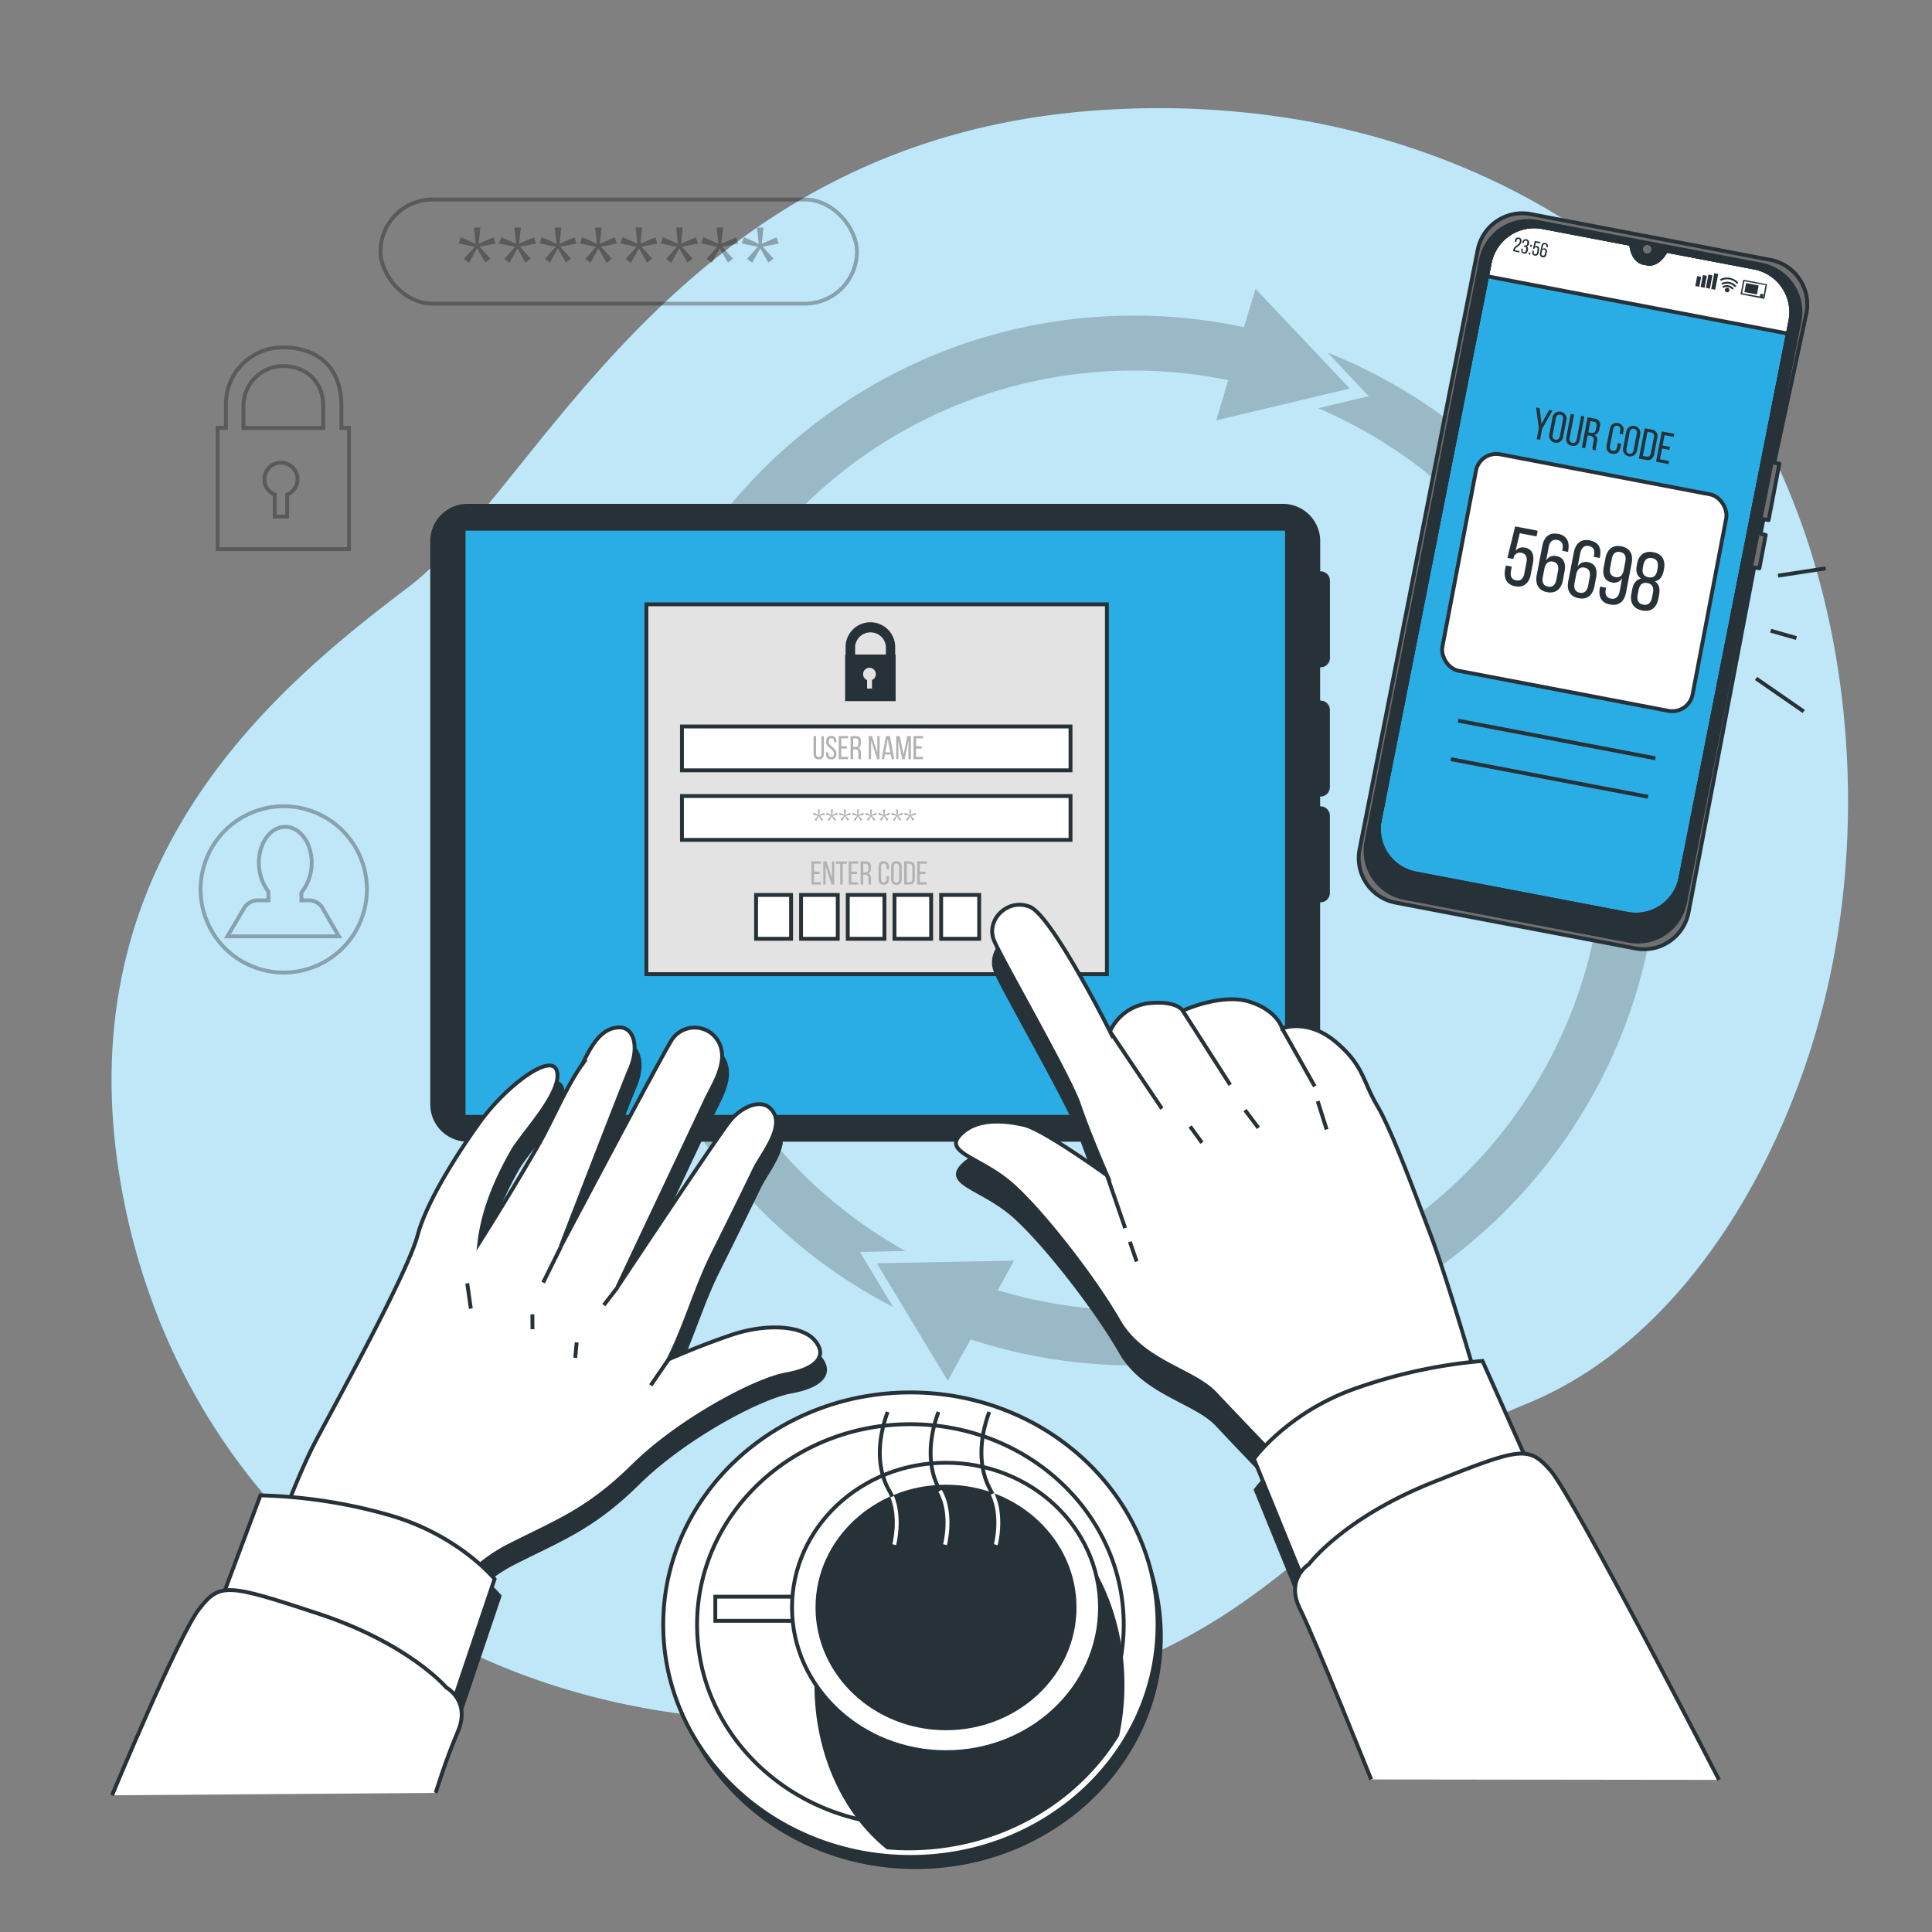 <svg xmlns="http://www.w3.org/2000/svg" viewBox="0 0 500 500"><rect x="0" y="0" width="500" height="500" fill="#808080" stroke="none"/><g id="freepik--background-simple--inject-94"><path d="M471.19,262.66c-10.69,39.89-36.08,84.39-76.25,100.69-60.69,24.64-63.33,75.71-175.67,81.76a226.91,226.91,0,0,1-49.07-2.47,187.94,187.94,0,0,1-23.47-5.39C78.82,417,39.14,362,30.47,301.33c-11.41-79.84,40.88-123.42,75.1-149.28S175.32,35.26,285.71,28.45A219.58,219.58,0,0,1,336.15,31c38,6.47,77.74,25,102.72,55.34q2.81,3.42,5.42,7C478.31,140.17,485.77,208.27,471.19,262.66Z" style="fill:#2AADE4"></path><path d="M471.19,262.66c-10.69,39.89-36.08,84.39-76.25,100.69-60.69,24.64-63.33,75.71-175.67,81.76a226.91,226.91,0,0,1-49.07-2.47,187.94,187.94,0,0,1-23.47-5.39C78.82,417,39.14,362,30.47,301.33c-11.41-79.84,40.88-123.42,75.1-149.28S175.32,35.26,285.71,28.45A219.58,219.58,0,0,1,336.15,31c38,6.47,77.74,25,102.72,55.34q2.81,3.42,5.42,7C478.31,140.17,485.77,208.27,471.19,262.66Z" style="fill:#fff;opacity:0.7"></path></g><g id="freepik--Graphics--inject-94"><path d="M88.36,110.73v-5.67c0-11.18-7.44-15.14-15-15.14a14.63,14.63,0,0,0-14.88,15.14v5.67H56.32v31.38h34V110.73ZM74.32,128v5.69H71.1V128a4.29,4.29,0,1,1,3.22,0Zm9.33-17.24H63v-5.67A10.34,10.34,0,0,1,73.31,94.73c5.7,0,10.34,3.9,10.34,10.33Z" style="fill:none;stroke:#000;stroke-miterlimit:10;opacity:0.3"></path><rect x="98.47" y="51.63" width="123.3" height="26.95" rx="13.48" style="fill:none;stroke:#000;stroke-miterlimit:10;opacity:0.3"></rect><g style="opacity:0.3"><path d="M124.11,63.85l2.81,3.1-1.35,1-2.1-3.69L121.4,68l-1.35-1,2.79-3.1L118.73,63l.5-1.62,3.87,1.7-.48-4.19h1.7l-.45,4.19,3.87-1.67.5,1.62Z"></path><path d="M134.58,63.85l2.81,3.1L136,68l-2.09-3.69L131.87,68l-1.35-1,2.78-3.1L129.19,63l.51-1.62,3.87,1.7-.48-4.19h1.7l-.45,4.19,3.87-1.67.5,1.62Z"></path><path d="M145,63.85l2.81,3.1-1.35,1-2.09-3.69L142.34,68,141,67l2.78-3.1L139.66,63l.51-1.62,3.87,1.7-.48-4.19h1.7l-.45,4.19,3.87-1.67.5,1.62Z"></path><path d="M155.51,63.85l2.81,3.1L157,68l-2.1-3.69L152.81,68l-1.35-1,2.78-3.1L150.13,63l.5-1.62,3.87,1.7L154,58.89h1.69l-.45,4.19,3.87-1.67.51,1.62Z"></path><path d="M166,63.85l2.81,3.1-1.35,1-2.1-3.69L163.28,68l-1.36-1,2.79-3.1L160.6,63l.5-1.62,3.87,1.7-.48-4.19h1.7l-.45,4.19,3.87-1.67.5,1.62Z"></path><path d="M176.45,63.85l2.81,3.1-1.36,1-2.09-3.69L173.74,68l-1.35-1,2.78-3.1L171.06,63l.51-1.62,3.87,1.7L175,58.89h1.7l-.45,4.19,3.87-1.67.5,1.62Z"></path><path d="M186.91,63.85l2.81,3.1-1.35,1-2.09-3.69L184.21,68l-1.35-1,2.78-3.1L181.53,63l.51-1.62,3.87,1.7-.48-4.19h1.7l-.45,4.19,3.87-1.67.5,1.62Z"></path><path d="M197.38,63.85l2.81,3.1-1.35,1-2.1-3.69L194.68,68l-1.35-1,2.78-3.1L192,63l.5-1.62,3.87,1.7-.47-4.19h1.69l-.45,4.19L201,61.41l.51,1.62Z"></path></g><path d="M83.71,235.44A4.2,4.2,0,0,0,80.27,233H78v-2a12.32,12.32,0,0,0,2.67-7.77c0-5.1-3.07-9.24-6.86-9.24S67,218.13,67,223.23a12.48,12.48,0,0,0,2.47,7.55V233h-3a4.28,4.28,0,0,0-3.52,2.41l-4.11,6.92H87.71Z" style="fill:none;stroke:#000;stroke-miterlimit:10;opacity:0.3"></path><circle cx="73.43" cy="230.18" r="21.52" transform="translate(-167.33 209.93) rotate(-67.5)" style="fill:none;stroke:#000;stroke-miterlimit:10;opacity:0.3"></circle></g><g id="freepik--Arrows--inject-94"><g style="opacity:0.2"><path d="M234.33,323.75A121.58,121.58,0,0,1,317.87,98.39l-3.1,10.4,34.56-8.23-24.4-25.81-3,9.93a135.45,135.45,0,0,0-28.53-3c-74.91,0-135.86,60.94-135.86,135.85a136,136,0,0,0,73.58,120.72L222.55,324Z"></path><path d="M343.56,91.24l10.67,11.29-13.1,3.12A121.6,121.6,0,0,1,258.22,333.9l4.22-7.65-35.51.69,18.35,30.41,5.92-10.72a135.32,135.32,0,0,0,42.23,6.73c74.91,0,135.86-60.94,135.86-135.86A136.08,136.08,0,0,0,343.56,91.24Z"></path></g></g><g id="freepik--device-2--inject-94"><path d="M454,69.23l-22.9-4.37,0,.08c-1.14,2.31-3,3.59-4.73,3.26l-1-.19c-1.73-.32-3-2.21-3.2-4.78v-.08l-22.9-4.37a11.74,11.74,0,0,0-13.75,9.34L355.8,218.83a6.75,6.75,0,0,0,5.37,7.89l64.61,12.33a6.74,6.74,0,0,0,7.89-5.36L463.37,83A11.75,11.75,0,0,0,454,69.23Z" style="fill:#2AADE4;stroke:#263238;stroke-linecap:round;stroke-linejoin:round"></path><path d="M462.73,86.34l.64-3.36A11.75,11.75,0,0,0,454,69.23l-22.9-4.37,0,.08c-1.14,2.31-3,3.59-4.73,3.26l-1-.19c-1.73-.32-3-2.21-3.2-4.78v-.08l-22.9-4.37a11.74,11.74,0,0,0-13.75,9.34l-.65,3.37Z" style="fill:#fff;stroke:#263238;stroke-linecap:round;stroke-linejoin:round"></path><path d="M457.71,134.6,460.5,120l-1.32-.25L467.51,81a11.77,11.77,0,0,0-9.35-13.75l-62-11.84a11.76,11.76,0,0,0-13.75,9.35L351.85,219.85a11.74,11.74,0,0,0,9.34,13.75l62,11.84A11.76,11.76,0,0,0,437,236.1l17-89.28,1.32.26,1.65-8.65-1.32-.25.73-3.83Zm-22.79,92.56a11.77,11.77,0,0,1-13.76,9.34l-54.77-10.45a11.76,11.76,0,0,1-9.34-13.75L385.51,68.12a11.74,11.74,0,0,1,13.75-9.34l22.9,4.37v.08c.22,2.57,1.47,4.46,3.2,4.78l1,.19c1.72.33,3.59-1,4.73-3.26l0-.08L454,69.23A11.75,11.75,0,0,1,463.37,83Z" style="fill:#707070;stroke:#263238;stroke-linecap:round;stroke-linejoin:round"></path><path d="M455.83,68.49l-58-11.07a12.46,12.46,0,0,0-14.57,9.9L353.62,217.83a12.45,12.45,0,0,0,9.9,14.57l58,11.06a12.45,12.45,0,0,0,14.57-9.9L465.73,83.05A12.45,12.45,0,0,0,455.83,68.49ZM434.92,227.16a11.77,11.77,0,0,1-13.76,9.34l-54.77-10.45a11.76,11.76,0,0,1-9.34-13.75L385.51,68.12a11.74,11.74,0,0,1,13.75-9.34l22.9,4.37v.08c.22,2.57,1.47,4.46,3.2,4.78l1,.19c1.72.33,3.59-1,4.73-3.26l0-.08L454,69.23A11.75,11.75,0,0,1,463.37,83Z" style="fill:#263238;stroke:#263238;stroke-linecap:round;stroke-linejoin:round"></path><path d="M427.38,64.72a1.1,1.1,0,1,0-1.29.87A1.09,1.09,0,0,0,427.38,64.72Z" style="fill:#707070"></path><path d="M393.73,62.6c-.21,1.1-1.52,1.26-1.68,2.09v.06l1.19.23-.07.37L391.57,65l.06-.31c.22-1.17,1.5-1.17,1.69-2.19.07-.37,0-.6-.31-.65s-.47.13-.53.45l-.06.32-.38-.07,0-.3c.11-.55.43-.87,1-.77A.81.81,0,0,1,393.73,62.6Z" style="fill:#263238"></path><path d="M395.72,63v.09a.75.75,0,0,1-.59.66.74.74,0,0,1,.3.84l-.05.28c-.11.56-.44.87-1,.77s-.75-.52-.64-1.08l0-.25.38.07-.06.28c-.06.33,0,.55.33.6s.46-.11.53-.48l.06-.28c.06-.35,0-.55-.36-.62l-.22,0,.07-.36.24,0a.45.45,0,0,0,.53-.42l0-.17c.07-.37,0-.59-.32-.64s-.47.12-.53.45l0,.18-.38-.07,0-.17c.1-.55.43-.86,1-.76S395.83,62.42,395.72,63Z" style="fill:#263238"></path><path d="M396.46,63.4l-.1.51-.39-.08.1-.5Zm-.38,2-.1.51-.39-.08.1-.5Z" style="fill:#263238"></path><path d="M397.22,63.89a.57.57,0,0,1,.59-.2c.47.09.61.47.51,1l-.13.71c-.11.56-.44.87-1,.76s-.74-.51-.64-1.07l.05-.25.38.08-.05.27c-.07.32,0,.55.32.6s.47-.11.53-.44l.13-.71c.07-.32,0-.55-.32-.6a.4.4,0,0,0-.49.31v.08l-.38-.07.48-2,1.44.27-.07.36-1.07-.2Z" style="fill:#263238"></path><path d="M400.57,63.9V64l-.38-.07,0-.09c.06-.33,0-.55-.34-.6s-.48.11-.55.5l-.16.81a.6.6,0,0,1,.67-.27c.46.09.61.46.51,1l-.11.55a.81.81,0,0,1-1,.76.82.82,0,0,1-.66-1.08l.36-1.85c.11-.58.44-.89,1-.78A.8.8,0,0,1,400.57,63.9ZM399.06,65l-.11.54c-.06.33,0,.55.33.61s.47-.11.54-.44l.1-.55c.06-.32,0-.55-.33-.6S399.12,64.69,399.06,65Z" style="fill:#263238"></path><rect x="438.98" y="71.51" width="1.05" height="2.61" transform="translate(21.45 -81.12) rotate(10.81)" style="fill:#263238"></rect><rect x="440.4" y="71.26" width="1.05" height="3.14" transform="translate(21.46 -81.34) rotate(10.8)" style="fill:#263238"></rect><rect x="441.8" y="71.15" width="1.05" height="3.51" transform="translate(21.5 -81.61) rotate(10.8)" style="fill:#263238"></rect><rect x="443.24" y="70.77" width="1.05" height="4.16" transform="translate(21.52 -81.87) rotate(10.8)" style="fill:#263238"></rect><path d="M456.61,77.34l-6.16-1.17.71-3.77,6.17,1.18Zm-5.76-1.45,5.48,1,.59-3.09-5.48-1Z" style="fill:#263238"></path><rect x="451.63" y="73.57" width="3.31" height="2.38" transform="translate(22.05 -83.64) rotate(10.8)" style="fill:#263238"></rect><rect x="456.75" y="75.04" width="0.79" height="0.9" transform="matrix(0.98, 0.19, -0.19, 0.98, 22.24, -84.32)" style="fill:#263238"></rect><path d="M448.34,74.92a.24.24,0,0,1-.11-.06,1.84,1.84,0,0,0-2.11-.43.23.23,0,0,1-.32-.08.23.23,0,0,1,.08-.32,2.27,2.27,0,0,1,2.66.48.23.23,0,0,1,0,.33A.24.24,0,0,1,448.34,74.92Z" style="fill:#263238"></path><path d="M449,74.23a.22.22,0,0,1-.11,0,2.64,2.64,0,0,0-3-.61.23.23,0,1,1-.24-.4,3.12,3.12,0,0,1,3.59.66.23.23,0,0,1,0,.33A.22.22,0,0,1,449,74.23Z" style="fill:#263238"></path><path d="M449.55,73.42a.34.34,0,0,1-.12-.06,3.33,3.33,0,0,0-3.88-.76.24.24,0,0,1-.32-.09.23.23,0,0,1,.08-.32,3.85,3.85,0,0,1,4.43.82.23.23,0,0,1,0,.33A.22.22,0,0,1,449.55,73.42Z" style="fill:#263238"></path><path d="M447.57,75.17a.58.58,0,0,1-.68.47.59.59,0,1,1,.22-1.16A.58.58,0,0,1,447.57,75.17Z" style="fill:#263238"></path><rect x="377.04" y="122.27" width="65.92" height="57.05" rx="5.34" transform="translate(35.53 -74.18) rotate(10.8)" style="fill:#fff;stroke:#263238;stroke-miterlimit:10"></rect><path d="M398.24,110.79l-.7-5.34.91.17.48,4.08,2-3.61.83.15L399.1,111l-.53,2.81-.87-.16Z" style="fill:#263238"></path><path d="M401.76,108.21a1.84,1.84,0,1,1,3.59.69l-.77,4a1.84,1.84,0,1,1-3.59-.69Zm.08,4.26c-.14.72.09,1.19.71,1.31s1-.24,1.15-1l.79-4.14c.13-.71-.08-1.19-.71-1.31s-1,.25-1.15,1Z" style="fill:#263238"></path><path d="M406.23,113.31c-.13.71.06,1.18.7,1.31s1-.26,1.13-1l1.14-6,.82.16-1.14,5.94c-.23,1.19-.93,1.88-2.13,1.64s-1.6-1.12-1.37-2.31l1.13-5.94.86.16Z" style="fill:#263238"></path><path d="M412.63,108.32a1.58,1.58,0,0,1,1.4,2.13l-.12.64c-.17.86-.57,1.34-1.28,1.42a1.5,1.5,0,0,1,.67,1.82l-.23,1.22a2,2,0,0,0,0,1l-.88-.16a2.09,2.09,0,0,1,0-1l.23-1.23c.17-.89-.19-1.25-.92-1.39l-.61-.11-.64,3.34-.88-.16,1.5-7.84ZM411.7,112c.69.13,1.15,0,1.31-.87l.14-.75c.14-.7,0-1.12-.7-1.25l-.85-.16-.55,2.9Z" style="fill:#263238"></path><path d="M420.12,111.72l-.13.7-.83-.16.14-.75c.14-.7-.06-1.18-.7-1.3s-1,.25-1.13,1l-.79,4.14c-.14.71.07,1.19.7,1.31s1-.25,1.13-1l.2-1,.83.15-.19,1c-.23,1.18-.93,1.86-2.14,1.63s-1.61-1.12-1.38-2.31l.77-4c.22-1.18.93-1.86,2.13-1.63A1.73,1.73,0,0,1,420.12,111.72Z" style="fill:#263238"></path><path d="M420.85,111.85a1.84,1.84,0,1,1,3.6.69l-.78,4a1.83,1.83,0,1,1-3.59-.68Zm.08,4.27c-.13.71.09,1.18.72,1.3s1-.23,1.14-1l.79-4.14c.14-.71-.07-1.19-.71-1.31s-1,.25-1.15,1Z" style="fill:#263238"></path><path d="M427.47,111.16a1.7,1.7,0,0,1,1.41,2.28l-.75,4c-.23,1.19-.93,1.83-2.15,1.59l-1.84-.35,1.5-7.83Zm-1.35,7c.63.12,1-.22,1.14-.94l.77-4c.13-.72-.09-1.17-.73-1.29l-.94-.18L425.17,118Z" style="fill:#263238"></path><path d="M432.2,115.66l-.15.78-1.92-.37-.53,2.79,2.35.45-.15.79-3.22-.61,1.49-7.84,3.23.62-.16.79-2.35-.45-.51,2.68Z" style="fill:#263238"></path><path d="M392.22,142.53a2.42,2.42,0,0,1,2.43-.8c1.9.36,2.48,1.92,2.07,4l-.55,2.89c-.43,2.26-1.79,3.53-4.05,3.1s-3-2.11-2.6-4.37l.19-1,1.54.29-.21,1.1c-.25,1.33.14,2.24,1.32,2.46s1.89-.47,2.14-1.8l.55-2.87c.26-1.33-.14-2.24-1.32-2.46a1.61,1.61,0,0,0-2,1.26l-.07.34-1.54-.29,2-8.14,5.83,1.11-.28,1.48-4.35-.83Z" style="fill:#263238"></path><path d="M405.84,142.57l0,.28-1.54-.3.07-.38c.26-1.33-.14-2.21-1.35-2.44s-2,.46-2.25,2l-.63,3.32a2.41,2.41,0,0,1,2.69-1.13c1.9.36,2.48,1.89,2.07,4l-.42,2.24c-.43,2.26-1.84,3.52-4.09,3.09s-3.12-2.13-2.69-4.39l1.44-7.54c.44-2.34,1.78-3.6,4.12-3.15S406.27,140.31,405.84,142.57Zm-6.14,4.57-.42,2.21c-.26,1.33.14,2.24,1.34,2.47s1.91-.47,2.16-1.8l.42-2.22c.26-1.33-.16-2.24-1.34-2.46S400,145.81,399.7,147.14Z" style="fill:#263238"></path><path d="M414.06,144.14l-.05.28-1.55-.3.08-.38c.25-1.33-.15-2.21-1.35-2.44s-1.95.46-2.25,2l-.64,3.31a2.43,2.43,0,0,1,2.69-1.12c1.9.36,2.49,1.89,2.08,4l-.43,2.23c-.43,2.26-1.83,3.53-4.09,3.1s-3.12-2.13-2.69-4.39L407.3,143c.45-2.34,1.78-3.6,4.13-3.15S414.49,141.88,414.06,144.14Zm-6.15,4.56-.42,2.22c-.25,1.33.14,2.24,1.35,2.47s1.9-.47,2.16-1.8l.42-2.22c.25-1.33-.16-2.24-1.35-2.47S408.17,147.37,407.91,148.7Z" style="fill:#263238"></path><path d="M422.27,145.73l-1.44,7.54c-.45,2.34-1.78,3.62-4.15,3.17s-3.06-2.1-2.63-4.35l.06-.28,1.54.29-.08.39c-.25,1.33.17,2.22,1.35,2.44s2-.45,2.27-2l.63-3.31a2.4,2.4,0,0,1-2.68,1.1c-1.9-.36-2.49-1.87-2.08-4l.43-2.26c.43-2.26,1.81-3.51,4.09-3.08S422.7,143.47,422.27,145.73Zm-5.14-1.07-.42,2.22c-.25,1.33.16,2.24,1.35,2.47s1.9-.47,2.15-1.8l.43-2.22c.26-1.35-.14-2.24-1.35-2.47S417.39,143.31,417.13,144.66Z" style="fill:#263238"></path><path d="M430.64,147.26l-.09.47c-.28,1.5-1,2.49-2.27,2.72,1.14.71,1.38,2,1.1,3.44l-.21,1.1c-.44,2.28-1.89,3.47-4.19,3s-3.22-2.08-2.78-4.36l.21-1.1c.28-1.5,1-2.53,2.31-2.8-1.12-.69-1.42-1.86-1.13-3.36l.08-.47c.44-2.28,1.9-3.42,4.19-3S431.08,145,430.64,147.26Zm-5.35-1-.13.71c-.28,1.44.3,2.21,1.46,2.43s2-.28,2.25-1.72L429,147c.29-1.52-.27-2.35-1.44-2.57S425.58,144.76,425.29,146.29Zm-1.22,6.39-.24,1.25c-.29,1.52.25,2.37,1.43,2.59s2-.36,2.29-1.88l.24-1.25c.27-1.43-.23-2.25-1.45-2.48S424.35,151.25,424.07,152.68Z" style="fill:#263238"></path><line x1="377.37" y1="186.51" x2="428.43" y2="196.25" style="fill:none;stroke:#263238;stroke-miterlimit:10"></line><line x1="375.47" y1="196.47" x2="426.52" y2="206.21" style="fill:none;stroke:#263238;stroke-miterlimit:10"></line><line x1="460.16" y1="148.98" x2="472.51" y2="147.08" style="fill:none;stroke:#263238;stroke-miterlimit:10"></line><line x1="458.26" y1="163.23" x2="464.91" y2="165.13" style="fill:none;stroke:#263238;stroke-miterlimit:10"></line><line x1="454.46" y1="175.58" x2="466.81" y2="184.13" style="fill:none;stroke:#263238;stroke-miterlimit:10"></line></g><g id="freepik--device-1--inject-94"><path d="M341.77,172.7a2.42,2.42,0,0,0,2.42-2.42v-20a2.42,2.42,0,0,0-2.42-2.42h-.1v-7.82A9.65,9.65,0,0,0,332,130.4H121a9.65,9.65,0,0,0-9.65,9.65V285.82a9.65,9.65,0,0,0,9.65,9.64H332a9.65,9.65,0,0,0,9.65-9.64v-52.3h.1a2.42,2.42,0,0,0,2.42-2.42v-20a2.42,2.42,0,0,0-2.42-2.42h-.1v-2.53h.1a2.42,2.42,0,0,0,2.42-2.42v-20a2.42,2.42,0,0,0-2.42-2.42h-.1V172.7Z" style="fill:#263238"></path><rect x="119.98" y="136.83" width="213.09" height="152.2" style="fill:#2AADE4;stroke:#263238;stroke-miterlimit:10"></rect><rect x="167.29" y="156.4" width="119.17" height="95.71" style="fill:#e3e3e3;stroke:#263238;stroke-miterlimit:10"></rect><path d="M212.13,225.59v.6h-1.46v2.13h1.79v.6H210v-6h2.46v.6h-1.79v2.05Z" style="fill:#b2b2b2"></path><path d="M213.67,228.92h-.6v-6h.84l1.39,4.32v-4.32h.59v6h-.69l-1.53-4.84Z" style="fill:#b2b2b2"></path><path d="M217.44,228.92v-5.38h-1.11v-.6h2.87v.6h-1.1v5.38Z" style="fill:#b2b2b2"></path><path d="M221.78,225.59v.6h-1.46v2.13h1.79v.6h-2.46v-6h2.46v.6h-1.79v2.05Z" style="fill:#b2b2b2"></path><path d="M224.06,222.94c.94,0,1.34.47,1.34,1.36v.49c0,.66-.23,1.07-.75,1.23.55.17.76.61.76,1.25v.93a1.39,1.39,0,0,0,.12.72h-.68a1.5,1.5,0,0,1-.11-.72v-.94c0-.68-.32-.89-.87-.89h-.47v2.55h-.67v-6Zm-.17,2.82c.53,0,.85-.17.85-.82v-.58c0-.53-.2-.82-.69-.82h-.65v2.22Z" style="fill:#b2b2b2"></path><path d="M230.07,224.38v.54h-.64v-.57c0-.54-.21-.87-.7-.87s-.7.33-.7.87v3.16c0,.54.22.87.7.87s.7-.33.7-.87v-.78h.64v.75c0,.9-.43,1.5-1.36,1.5s-1.34-.6-1.34-1.5v-3.1c0-.91.43-1.5,1.34-1.5S230.07,223.47,230.07,224.38Z" style="fill:#b2b2b2"></path><path d="M230.62,224.38c0-.91.45-1.5,1.37-1.5a1.31,1.31,0,0,1,1.38,1.5v3.1A1.32,1.32,0,0,1,232,229c-.92,0-1.37-.6-1.37-1.5Zm.66,3.13c0,.55.23.87.71.87s.71-.32.71-.87v-3.16c0-.54-.22-.87-.71-.87s-.71.33-.71.87Z" style="fill:#b2b2b2"></path><path d="M235.4,222.94c.93,0,1.36.56,1.36,1.48v3c0,.92-.43,1.48-1.36,1.48H234v-6Zm0,5.38c.48,0,.71-.3.71-.85v-3.08c0-.55-.23-.85-.72-.85h-.71v4.78Z" style="fill:#b2b2b2"></path><path d="M239.51,225.59v.6h-1.46v2.13h1.8v.6h-2.47v-6h2.47v.6h-1.8v2.05Z" style="fill:#b2b2b2"></path><rect x="176.49" y="188.01" width="100.56" height="11.35" style="fill:#fff;stroke:#263238;stroke-miterlimit:10"></rect><rect x="176.49" y="206.01" width="100.56" height="11.35" style="fill:#fff;stroke:#263238;stroke-miterlimit:10"></rect><rect x="231.49" y="231.61" width="9.49" height="11.35" style="fill:#fff;stroke:#263238;stroke-miterlimit:10"></rect><rect x="219.4" y="231.61" width="9.49" height="11.35" style="fill:#fff;stroke:#263238;stroke-miterlimit:10"></rect><rect x="207.32" y="231.61" width="9.49" height="11.35" style="fill:#fff;stroke:#263238;stroke-miterlimit:10"></rect><rect x="195.67" y="231.61" width="9.06" height="11.35" style="fill:#fff;stroke:#263238;stroke-miterlimit:10"></rect><rect x="243.57" y="231.61" width="9.84" height="11.35" style="fill:#fff;stroke:#263238;stroke-miterlimit:10"></rect><path d="M231.67,169.39v-2.18a6.42,6.42,0,0,0-12.83,0v2.18h-.12v12.06h13.07V169.39Zm-6,6.63v2.18H224.4V176a1.65,1.65,0,1,1,1.24,0Zm3.59-6.63h-7.95v-2.18a4,4,0,0,1,7.95,0Z" style="fill:#263238"></path><path d="M211.2,195.07c0,.54.21.86.7.86s.69-.32.69-.86v-4.58h.63V195c0,.91-.42,1.52-1.35,1.52s-1.33-.61-1.33-1.52v-4.54h.66Z" style="fill:#b2b2b2"></path><path d="M216.47,191.93v.16h-.64v-.2c0-.53-.2-.85-.68-.85s-.68.32-.68.85c0,1.34,2,1.47,2,3.15,0,.91-.44,1.5-1.36,1.5s-1.34-.59-1.34-1.5v-.34h.63v.38c0,.53.22.85.7.85s.7-.32.7-.85c0-1.34-2-1.47-2-3.15,0-.93.42-1.5,1.32-1.5S216.47,191,216.47,191.93Z" style="fill:#b2b2b2"></path><path d="M219.19,193.14v.6h-1.47v2.13h1.8v.61h-2.46v-6h2.46v.61h-1.8v2Z" style="fill:#b2b2b2"></path><path d="M221.47,190.49c.94,0,1.33.48,1.33,1.37v.49c0,.66-.23,1.07-.74,1.23.55.16.75.61.75,1.25v.93a1.54,1.54,0,0,0,.12.72h-.67a1.52,1.52,0,0,1-.12-.73v-.94c0-.68-.31-.89-.87-.89h-.47v2.56h-.67v-6Zm-.17,2.82c.53,0,.84-.17.84-.82v-.57c0-.54-.19-.82-.69-.82h-.65v2.21Z" style="fill:#b2b2b2"></path><path d="M225.42,196.48h-.6v-6h.85l1.38,4.33v-4.33h.59v6H227l-1.53-4.84Z" style="fill:#b2b2b2"></path><path d="M229,195.27l-.23,1.21h-.62l1.15-6h1l1.14,6h-.66l-.24-1.21Zm.09-.57h1.33l-.67-3.46Z" style="fill:#b2b2b2"></path><path d="M234.14,196.47h-.64l-1-4.76v4.77h-.58v-6h.93l1,4.78.95-4.78h.93v6h-.63v-4.82Z" style="fill:#b2b2b2"></path><path d="M238.53,193.14v.6h-1.46v2.13h1.8v.61h-2.46v-6h2.46v.61h-1.8v2Z" style="fill:#b2b2b2"></path><path d="M212.11,211.12l.91,1-.44.32-.67-1.19-.67,1.19-.43-.32.89-1-1.32-.28.16-.52,1.25.55-.15-1.35h.54l-.14,1.35,1.25-.54.16.52Z" style="fill:#b2b2b2"></path><path d="M215.49,211.12l.91,1-.44.32-.67-1.19-.67,1.19-.44-.32.9-1-1.32-.28.16-.52,1.25.55-.16-1.35h.55l-.15,1.35,1.25-.54.17.52Z" style="fill:#b2b2b2"></path><path d="M218.87,211.12l.91,1-.44.32-.68-1.19-.66,1.19-.44-.32.9-1-1.33-.28.17-.52,1.24.55-.15-1.35h.55l-.15,1.35,1.25-.54.16.52Z" style="fill:#b2b2b2"></path><path d="M222.25,211.12l.9,1-.43.32-.68-1.19-.67,1.19-.43-.32.9-1-1.33-.28.16-.52,1.25.55-.15-1.35h.54l-.14,1.35,1.25-.54.16.52Z" style="fill:#b2b2b2"></path><path d="M225.62,211.12l.91,1-.44.32-.67-1.19-.67,1.19-.43-.32.89-1-1.32-.28.16-.52,1.25.55-.16-1.35h.55l-.14,1.35,1.25-.54.16.52Z" style="fill:#b2b2b2"></path><path d="M229,211.12l.91,1-.44.32-.67-1.19-.67,1.19-.44-.32.9-1-1.33-.28.17-.52,1.25.55-.16-1.35h.55l-.15,1.35,1.25-.54.17.52Z" style="fill:#b2b2b2"></path><path d="M232.38,211.12l.91,1-.44.32-.68-1.19-.66,1.19-.44-.32.9-1-1.33-.28.16-.52,1.25.55-.15-1.35h.55l-.15,1.35,1.25-.54.16.52Z" style="fill:#b2b2b2"></path><path d="M235.76,211.12l.9,1-.43.32-.68-1.19-.67,1.19-.43-.32.9-1-1.33-.28.16-.52,1.25.55-.15-1.35h.54l-.14,1.35,1.25-.54.16.52Z" style="fill:#b2b2b2"></path></g><g id="freepik--Mug--inject-94"><ellipse cx="236.96" cy="423.6" rx="63.97" ry="60.11" style="fill:#263238"></ellipse><ellipse cx="235.61" cy="420.47" rx="63.97" ry="60.11" style="fill:#fff;stroke:#263238;stroke-miterlimit:10"></ellipse><ellipse cx="235.61" cy="420.47" rx="55.21" ry="51.89" style="fill:#fff;stroke:#263238;stroke-miterlimit:10"></ellipse><path d="M250.91,385.54c-22.16,0-40.13,22.57-40.13,50.42,0,18,7.49,33.72,18.74,42.65,1.86.16,3.74.25,5.64.25,23.3,0,43.61-11.92,54.46-29.62A62.62,62.62,0,0,0,291,436C291,408.11,273.07,385.54,250.91,385.54Z" style="fill:#263238"></path><rect x="185.12" y="413.22" width="26.13" height="6.25" style="fill:#fff;stroke:#263238;stroke-miterlimit:10"></rect><ellipse cx="244.83" cy="416.01" rx="39.86" ry="37.45" style="fill:#fff;stroke:#263238;stroke-miterlimit:10"></ellipse><ellipse cx="244.83" cy="416.01" rx="33.27" ry="31.27" style="fill:#263238;stroke:#263238;stroke-miterlimit:10"></ellipse><path d="M230.89,387.33a12.54,12.54,0,0,0-.74-1.52c-3.4-5.91-3-13.42-.43-20.4" style="fill:none;stroke:#263238;stroke-miterlimit:10"></path><path d="M231.42,399.76s1.78-6.76-.53-12.43" style="fill:none;stroke:#fff;stroke-miterlimit:10"></path><path d="M243.29,385.81c-3.39-5.91-3-13.42-.42-20.4" style="fill:none;stroke:#263238;stroke-miterlimit:10"></path><path d="M244.56,399.76s2.12-8.05-1.27-13.95" style="fill:none;stroke:#fff;stroke-miterlimit:10"></path><path d="M256.86,386.6c-.13-.27-.27-.53-.42-.79-3.39-5.91-3-13.42-.43-20.4" style="fill:none;stroke:#263238;stroke-miterlimit:10"></path><path d="M257.71,399.76s1.94-7.35-.85-13.16" style="fill:none;stroke:#fff;stroke-miterlimit:10"></path></g><g id="freepik--right-hand--inject-94"><path d="M384.14,360.24s-1,.06-2.91.26c-1.76-6-7.06-23.74-10.54-32.91-4.22-11.14-10-26.89-13.82-33.42s-3.46-10.37-10.76-16.51-13.83-3.46-13.83-3.46-1.15-4.61-8.45-6.91-17.28,2.3-17.28,2.3-1.54-2.69-8.84-1.92a12.71,12.71,0,0,0-10,7.3s-15-30-20.74-32.27-11.53,3.46-9.22,8.84,19.59,35.34,21.89,42.25,7.3,18.44,7.3,18.44-16.52-11.91-21.51-13.06-12.29-1.92-16.52,2.69,5.76,5.76,13.83,13.06,21.13,24.19,27.27,34.95,19.21,12.68,25,18.82c4.05,4.33,9.82,10.36,12.88,13.56a33.58,33.58,0,0,0-2.89,3.34l12.67,31.11s2.69-4.22,13.45-12.67,44.17-18.82,44.17-18.82Z" style="fill:#263238;stroke:#263238;stroke-miterlimit:10"></path><path d="M329.51,376.4s-9.22-9.6-15-15.74-18.82-8.07-25-18.83-19.21-27.65-27.27-34.95-18.05-8.45-13.83-13.06S260,290,265,291.13s21.51,13.06,21.51,13.06-5-11.52-7.3-18.43S259.6,248.88,257.3,243.5s3.45-11.14,9.21-8.83,20.75,32.26,20.75,32.26a12.66,12.66,0,0,1,10-7.29c7.3-.77,8.84,1.92,8.84,1.92s10-4.61,17.28-2.31,8.45,6.92,8.45,6.92,6.53-2.69,13.83,3.45,6.91,10,10.75,16.52,9.61,22.28,13.83,33.42,11.14,34.95,11.14,34.95L331.81,381.4Z" style="fill:#fff;stroke:#263238;stroke-miterlimit:10"></path><line x1="287.26" y1="266.93" x2="300.7" y2="286.91" style="fill:none;stroke:#263238;stroke-miterlimit:10"></line><line x1="306.08" y1="261.56" x2="318.37" y2="280.76" style="fill:none;stroke:#263238;stroke-miterlimit:10"></line><line x1="331.81" y1="266.17" x2="340.26" y2="281.15" style="fill:none;stroke:#263238;stroke-miterlimit:10"></line><line x1="292.41" y1="321.37" x2="294.17" y2="326.47" style="fill:none;stroke:#263238;stroke-miterlimit:10"></line><line x1="286.49" y1="304.19" x2="291.19" y2="317.83" style="fill:none;stroke:#263238;stroke-miterlimit:10"></line><line x1="308" y1="291.52" x2="311.07" y2="295.74" style="fill:none;stroke:#263238;stroke-miterlimit:10"></line><line x1="322.21" y1="287.29" x2="325.67" y2="291.9" style="fill:none;stroke:#263238;stroke-miterlimit:10"></line><line x1="341.03" y1="284.99" x2="343.33" y2="292.29" style="fill:none;stroke:#263238;stroke-miterlimit:10"></line><path d="M324.51,377.56s8.84-12.29,26.89-18.44a133,133,0,0,1,32.27-6.91l11.14,25S361.39,387.54,350.63,396s-13.44,12.68-13.44,12.68Z" style="fill:#fff;stroke:#263238;stroke-miterlimit:10"></path><path d="M354.86,460.52s-14.6-36.49-18.44-44.17,2.31-11.52,2.31-11.52,8.83-11.91,31.88-21.13,25-9.6,30.72-3.07,43.56,80,43.56,80" style="fill:#fff;stroke:#263238;stroke-miterlimit:10"></path></g><g id="freepik--left-hand--inject-94"><path d="M115.08,422.13a41.72,41.72,0,0,1,17.66-17.54c12.43-6.34,20.51-9.07,32.41-20.81s31.51-22.22,39.59-23.66,10.77-4.93,7.29-8.89-13-4.19-21.45-1.33-16.29,6.36-16.29,6.36c4.29-8.44,7.14-18.61,11.36-27.08,3-6,7.91-15.94,10.83-22,1.9-3.95,7.56-10.53,5-14.85s-8.59-1.45-11.66,2.67c-4.88,6.56-28.75,42.55-28.75,42.55l13.61-28.8c6.89-14.59,10.17-21.55,9.2-19.48,2-4.26,5.92-10,3.53-14.87a7.05,7.05,0,0,0-12.33-.74c-3.32,5.4-28.69,53.41-28.69,53.41s15.88-41.2,17.91-45.94c2.48-5.78,1-10.83-2.64-10.8-5.32,0-7.83,5.93-9.91,9.93l1.16-1.69c-5,6.63-8.31,15.33-12.47,22.52Q133.19,313.71,125.4,326c1-8.49,4.43-16.45,8.65-23.82,2.55-4.44,13.16-15.35,11.34-20.71-1.56-4.62-13.19,4.06-20,13.53-3.68,5.16-13.35,19.24-16,29.14s-21.28,43.63-26.25,53-10.94,26-10.94,26Z" style="fill:#263238;stroke:#263238;stroke-miterlimit:10"></path><path d="M129.27,413.07s-9.58-11.72-28-16.74a133.36,133.36,0,0,0-32.63-4.91L59.08,417s34,8.3,45.25,16.07,14.2,11.82,14.2,11.82Z" style="fill:#263238;stroke:#263238;stroke-miterlimit:10"></path><path d="M113.82,417.69a41.74,41.74,0,0,1,17.65-17.53c12.43-6.35,20.52-9.08,32.41-20.81s31.51-22.22,39.6-23.67,10.77-4.92,7.28-8.89-13-4.18-21.45-1.32S173,351.82,173,351.82c4.29-8.44,7.14-18.6,11.36-27.08,3-6,7.92-15.93,10.83-22,1.9-3.95,7.56-10.53,5-14.84s-8.58-1.46-11.65,2.67c-4.88,6.56-28.75,42.54-28.75,42.54q6.79-14.4,13.6-28.79c6.89-14.59,10.18-21.55,9.2-19.49,2-4.25,5.93-9.95,3.54-14.86a7.06,7.06,0,0,0-12.34-.75c-3.32,5.41-28.69,53.42-28.69,53.42s15.88-41.21,17.91-45.94c2.48-5.79,1-10.83-2.64-10.8-5.32,0-7.83,5.92-9.91,9.93l1.16-1.69c-5,6.62-8.31,15.33-12.47,22.52q-7.28,12.6-15.08,24.9c1-8.49,4.43-16.44,8.65-23.81,2.55-4.44,13.16-15.35,11.35-20.72-1.56-4.61-13.2,4.06-20,13.54-3.69,5.16-13.35,19.23-16,29.14s-21.28,43.62-26.25,53-10.94,26-10.94,26Z" style="fill:#fff;stroke:#263238;stroke-miterlimit:10"></path><line x1="145.16" y1="322.65" x2="140.57" y2="331.92" style="fill:none;stroke:#263238;stroke-miterlimit:10"></line><line x1="159.85" y1="333.12" x2="156.27" y2="337.76" style="fill:none;stroke:#263238;stroke-miterlimit:10"></line><line x1="173.02" y1="351.82" x2="168.42" y2="358.52" style="fill:none;stroke:#263238;stroke-miterlimit:10"></line><line x1="149.24" y1="347.42" x2="148.87" y2="351.41" style="fill:none;stroke:#263238;stroke-miterlimit:10"></line><line x1="137.78" y1="340.15" x2="137.8" y2="344" style="fill:none;stroke:#263238;stroke-miterlimit:10"></line><line x1="120.92" y1="332.12" x2="121.85" y2="338.67" style="fill:none;stroke:#263238;stroke-miterlimit:10"></line><path d="M128,408.64s-9.58-11.72-28-16.74A133.42,133.42,0,0,0,67.4,387l-9.58,25.6s34,8.29,45.25,16.06,14.2,11.83,14.2,11.83Z" style="fill:#fff;stroke:#263238;stroke-miterlimit:10"></path><path d="M112.76,464s2.39-8,5.75-15.91-3-11.36-3-11.36-9.56-11.34-33.13-19.12-25.51-8.05-30.86-1.18S29,464.62,29,464.62" style="fill:#fff;stroke:#263238;stroke-miterlimit:10"></path></g></svg>